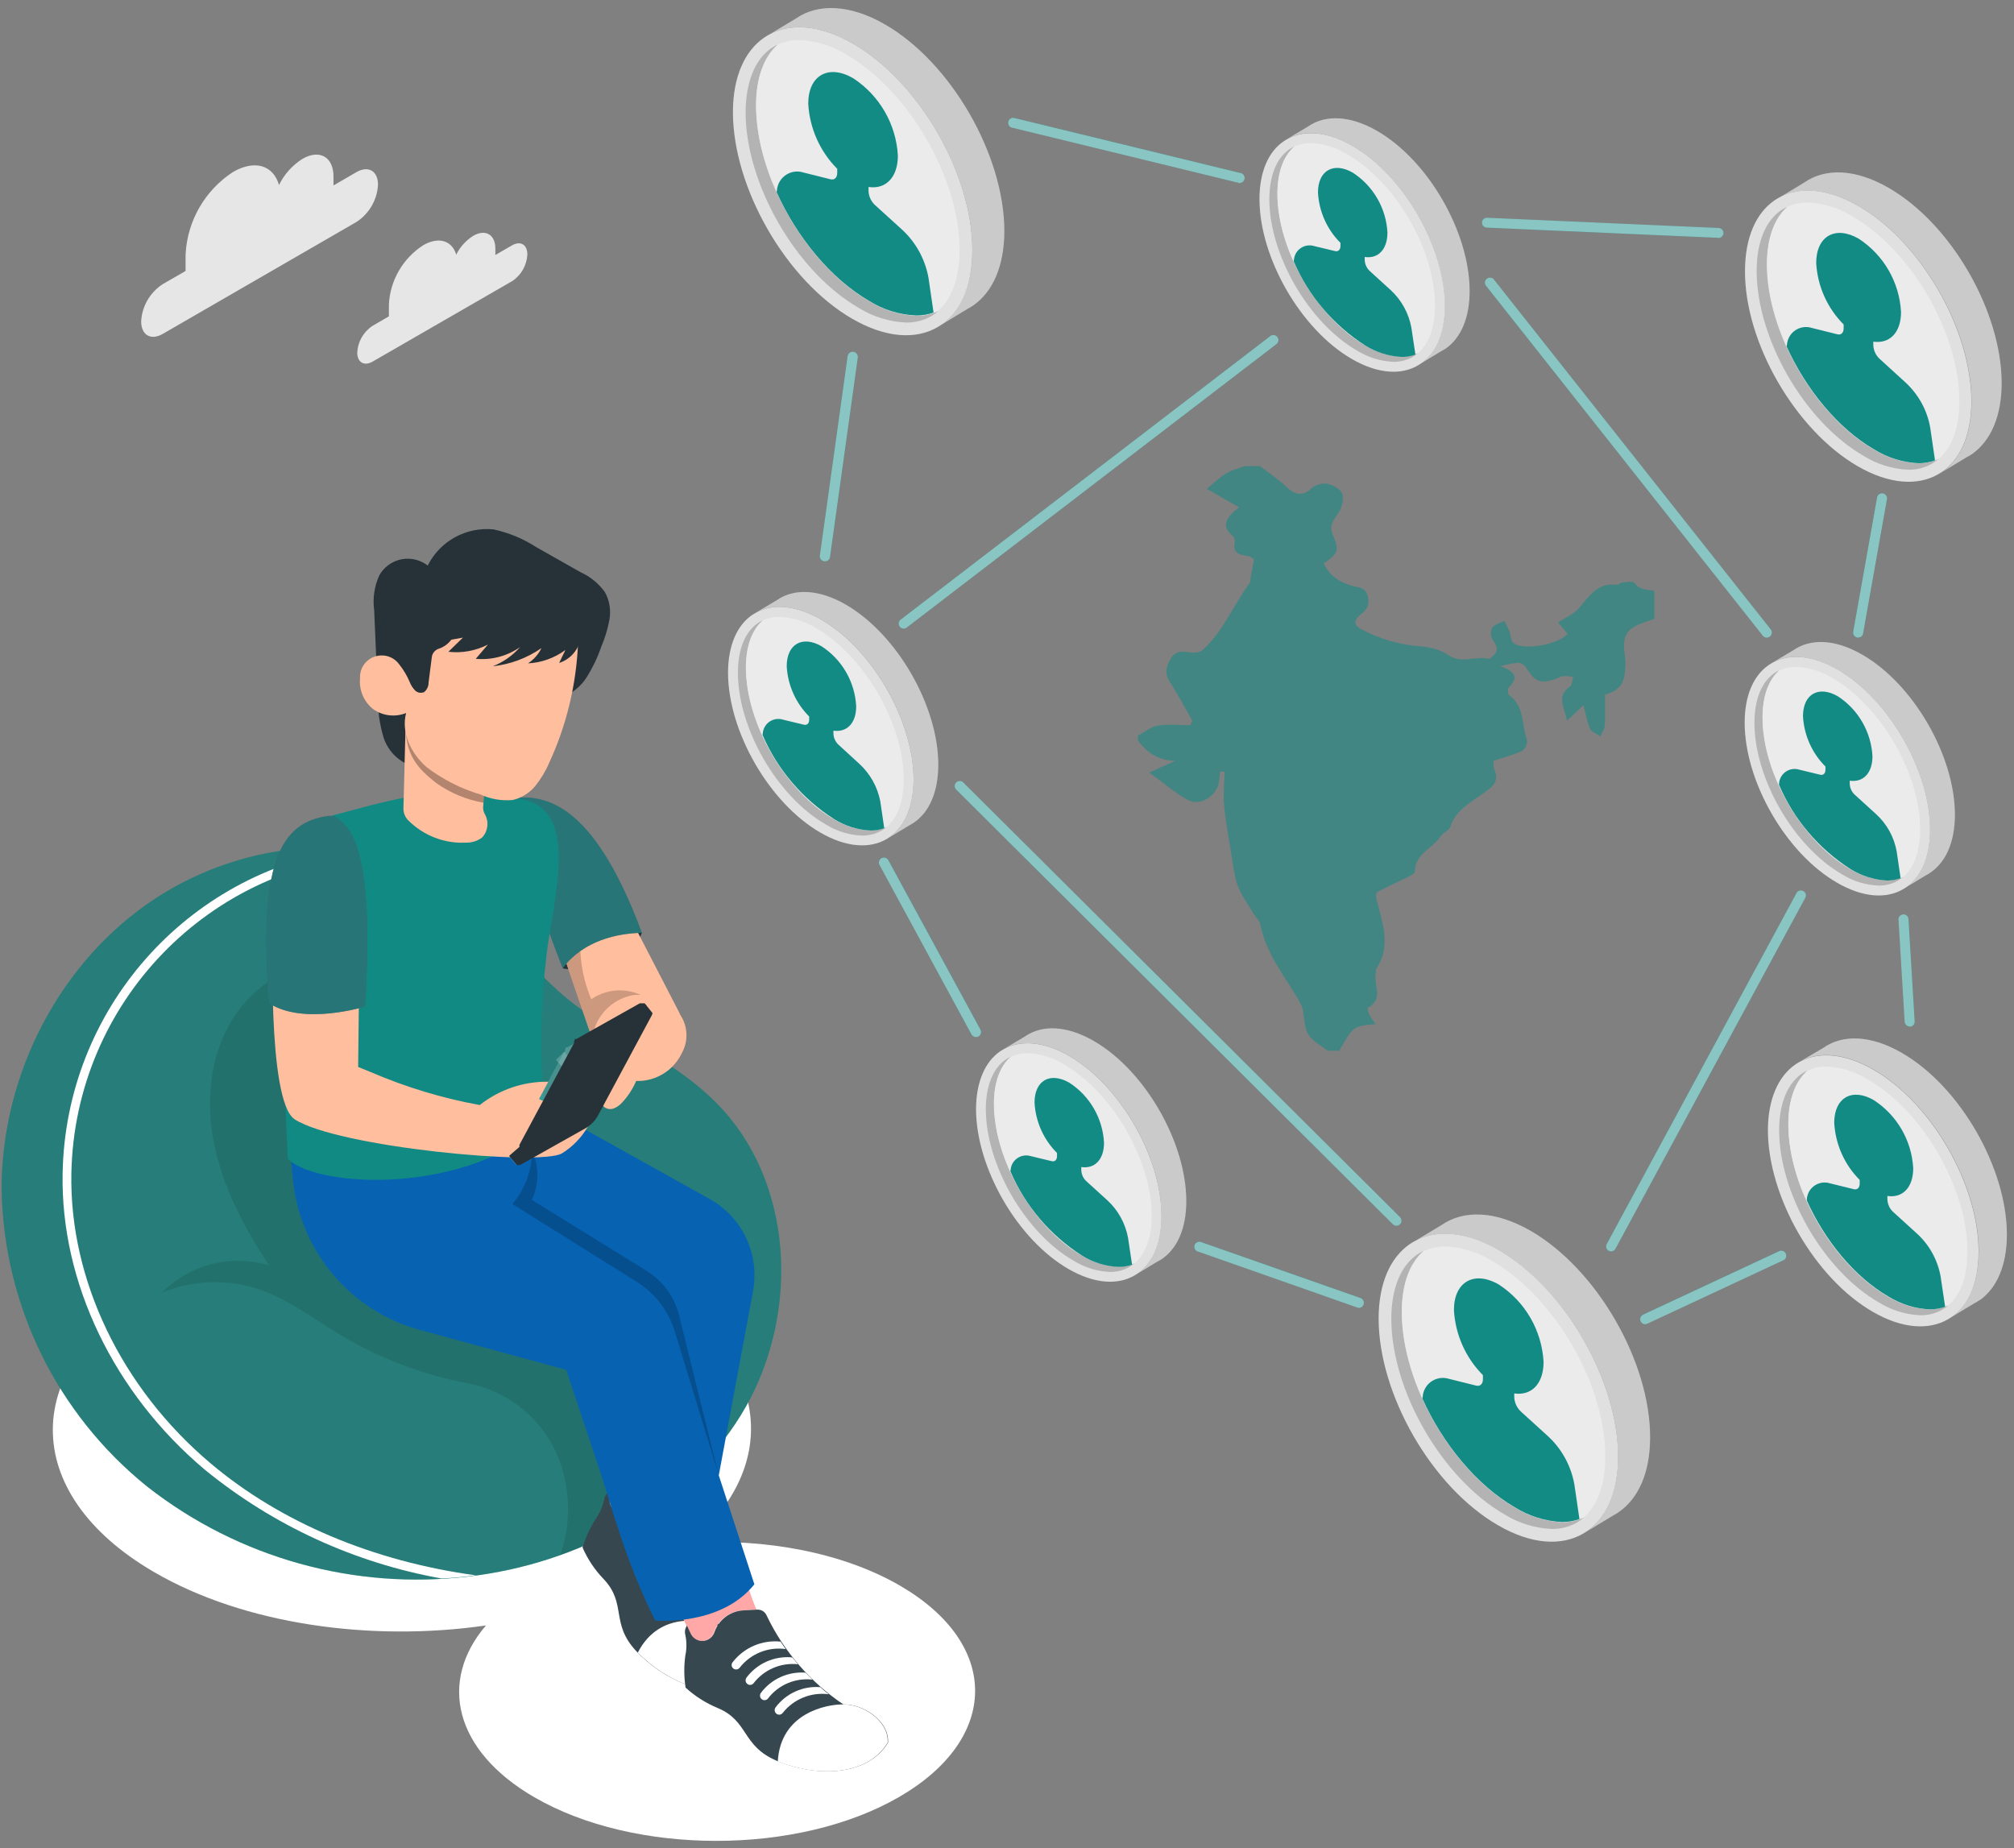 <svg width="231" height="212" viewBox="0 0 231 212" fill="none" xmlns="http://www.w3.org/2000/svg">
<rect x="0" y="0" width="231" height="212" fill="#808080" stroke="none"/>
<g clip-path="url(#clip0_84_12334)">
<path d="M17.876 147.544C33.559 138.492 58.925 138.492 74.5 147.544C88.275 155.544 89.81 167.941 79.174 176.963C87.763 176.432 96.687 178.075 103.24 181.883C114.762 188.574 114.703 199.426 103.103 206.127C91.502 212.827 72.749 212.817 61.257 206.127C52.087 200.794 50.266 192.844 55.737 186.439C42.533 188.347 28 186.32 17.709 180.338C2.104 171.286 2.192 156.606 17.876 147.544Z" fill="white"/>
<path d="M26.748 19.714C29.247 18.278 31.353 18.976 32.002 21.22C32.602 19.99 33.537 18.947 34.698 18.219C36.656 17.087 38.25 18.002 38.25 20.245V21.269L40.867 19.753C42.235 18.957 43.346 19.596 43.356 21.17C43.268 22.902 42.363 24.486 40.916 25.441L18.68 38.291C17.312 39.087 16.2 38.448 16.19 36.874C16.279 35.132 17.204 33.538 18.66 32.594L21.287 31.078V29.189C21.474 25.332 23.511 21.81 26.748 19.714Z" fill="#E6E6E6"/>
<path d="M48.542 28.127C50.332 27.093 51.848 27.605 52.33 29.209C52.763 28.323 53.441 27.585 54.268 27.054C55.665 26.238 56.816 26.897 56.816 28.51V29.248L58.706 28.156C59.689 27.576 60.486 28.048 60.486 29.179C60.427 30.429 59.778 31.57 58.735 32.249L42.766 41.459C41.782 42.039 40.975 41.577 40.975 40.445C41.034 39.206 41.684 38.064 42.727 37.375L44.606 36.283V34.916C44.744 32.161 46.21 29.632 48.542 28.127Z" fill="#E6E6E6"/>
<path d="M115.195 26.515C115.195 17.797 109.095 7.181 101.509 2.803C97.455 0.471 93.814 0.382 91.286 2.124L88.295 3.924C90.774 2.616 94.129 2.872 97.839 5.007C105.425 9.395 111.554 20.002 111.525 28.719C111.525 33.038 110 36.069 107.55 37.505L110.935 35.449C111.181 35.321 111.427 35.173 111.653 35.016C113.857 33.471 115.185 30.549 115.195 26.515Z" fill="#E0E0E0"/>
<path opacity="0.1" d="M115.195 26.515C115.195 17.797 109.095 7.181 101.509 2.803C97.455 0.471 93.814 0.382 91.286 2.124L88.295 3.924C90.774 2.616 94.129 2.872 97.839 5.007C105.425 9.395 111.554 20.002 111.525 28.719C111.525 33.038 110 36.069 107.55 37.505L110.935 35.449C111.181 35.321 111.427 35.173 111.653 35.016C113.857 33.471 115.185 30.549 115.195 26.515Z" fill="black"/>
<path d="M111.525 28.719C111.554 20.001 105.425 9.385 97.838 5.007C94.139 2.871 90.774 2.616 88.295 3.924C88.068 4.042 87.842 4.18 87.626 4.328C85.421 5.853 84.074 8.785 84.064 12.848C84.064 21.566 90.174 32.192 97.76 36.571C101.597 38.784 105.06 38.981 107.569 37.505C110.078 36.029 111.515 33.038 111.525 28.719Z" fill="#E0E0E0"/>
<path d="M99.679 34.524C92.506 30.392 86.691 20.316 86.72 12.081C86.72 8.942 87.616 6.512 89.21 5.125C89.131 5.164 89.062 5.184 88.983 5.223C88.806 5.312 88.639 5.42 88.482 5.528L88.403 5.567C86.553 6.896 85.54 9.474 85.52 12.868C85.52 21.104 91.315 31.169 98.488 35.311C100.121 36.325 101.991 36.905 103.909 36.994C104.933 37.013 105.936 36.758 106.832 36.256C107.107 36.089 107.373 35.892 107.619 35.675C106.841 36.039 105.985 36.236 105.12 36.226C103.191 36.138 101.312 35.547 99.679 34.524Z" fill="#E0E0E0"/>
<path opacity="0.2" d="M99.679 34.524C92.506 30.392 86.691 20.316 86.72 12.081C86.72 8.942 87.616 6.512 89.21 5.125C89.131 5.164 89.062 5.184 88.983 5.223C88.806 5.312 88.639 5.42 88.482 5.528L88.403 5.567C86.553 6.896 85.54 9.474 85.52 12.868C85.52 21.104 91.315 31.169 98.488 35.311C100.121 36.325 101.991 36.905 103.909 36.994C104.933 37.013 105.936 36.758 106.832 36.256C107.107 36.089 107.373 35.892 107.619 35.675C106.841 36.039 105.985 36.236 105.12 36.226C103.191 36.138 101.312 35.547 99.679 34.524Z" fill="black"/>
<path d="M97.1 6.276C95.467 5.253 93.598 4.672 91.669 4.593C90.823 4.584 89.977 4.77 89.21 5.125C87.606 6.512 86.72 8.952 86.72 12.081C86.72 20.316 92.516 30.392 99.678 34.524C101.312 35.547 103.181 36.128 105.1 36.207C105.966 36.216 106.822 36.029 107.599 35.656C109.183 34.268 110.049 31.848 110.059 28.709C110.078 20.484 104.263 10.418 97.1 6.276Z" fill="#EBEBEB"/>
<path d="M103.496 26.367L100.387 23.544C99.924 23.13 99.649 22.55 99.619 21.93V21.448C101.577 21.733 102.974 20.385 102.984 17.857C102.788 14.246 100.879 10.95 97.858 8.972C95.015 7.329 92.702 8.647 92.702 11.894C92.86 14.708 94.04 17.365 96.028 19.362V19.834C96.028 20.375 95.703 20.68 95.251 20.562L92.142 19.785C90.921 19.391 89.613 20.07 89.219 21.29C89.16 21.468 89.131 21.654 89.111 21.832L89.072 22.028C91.404 27.223 95.29 31.956 99.668 34.504C101.302 35.528 103.171 36.108 105.09 36.187C105.769 36.187 106.438 36.079 107.077 35.852L106.497 31.877C106.123 29.772 105.07 27.833 103.496 26.367Z" fill="#128B84"/>
<path d="M189.264 164.893C189.284 156.175 183.154 145.569 175.568 141.18C171.514 138.849 167.864 138.76 165.345 140.511L162.354 142.312C164.833 141.003 168.189 141.259 171.898 143.394C179.484 147.783 185.614 158.389 185.584 167.107C185.584 171.426 184.059 174.456 181.609 175.893L184.994 173.846C185.24 173.719 185.486 173.571 185.712 173.404C187.926 171.839 189.254 168.927 189.264 164.893Z" fill="#E0E0E0"/>
<path opacity="0.1" d="M189.264 164.893C189.284 156.175 183.154 145.569 175.568 141.18C171.514 138.849 167.864 138.76 165.345 140.511L162.354 142.312C164.833 141.003 168.189 141.259 171.898 143.394C179.484 147.783 185.614 158.389 185.584 167.107C185.584 171.426 184.059 174.456 181.609 175.893L184.994 173.846C185.24 173.719 185.486 173.571 185.712 173.404C187.926 171.839 189.254 168.927 189.264 164.893Z" fill="black"/>
<path d="M185.594 167.097C185.594 158.379 179.494 147.773 171.908 143.384C168.208 141.249 164.843 140.994 162.364 142.302C162.128 142.42 161.901 142.558 161.685 142.706C159.481 144.231 158.133 147.163 158.123 151.226C158.123 159.944 164.233 170.57 171.819 174.948C175.656 177.172 179.12 177.359 181.619 175.883C184.118 174.407 185.584 171.406 185.594 167.097Z" fill="#E0E0E0"/>
<path d="M173.738 172.902C166.565 168.76 160.75 158.694 160.78 150.459C160.78 147.32 161.675 144.89 163.269 143.503L163.043 143.601C162.866 143.689 162.698 143.798 162.531 143.906L162.462 143.955C160.612 145.274 159.589 147.861 159.579 151.246C159.579 159.481 165.375 169.557 172.538 173.689C174.171 174.702 176.04 175.283 177.959 175.372C178.982 175.391 179.986 175.135 180.881 174.634C181.157 174.466 181.422 174.27 181.668 174.053C180.891 174.417 180.035 174.614 179.169 174.604C177.25 174.506 175.381 173.925 173.738 172.902Z" fill="#E0E0E0"/>
<path opacity="0.2" d="M173.738 172.902C166.565 168.76 160.75 158.694 160.78 150.459C160.78 147.32 161.675 144.89 163.269 143.503L163.043 143.601C162.866 143.689 162.698 143.798 162.531 143.906L162.462 143.955C160.612 145.274 159.589 147.861 159.579 151.246C159.579 159.481 165.375 169.557 172.538 173.689C174.171 174.702 176.04 175.283 177.959 175.372C178.982 175.391 179.986 175.135 180.881 174.634C181.157 174.466 181.422 174.27 181.668 174.053C180.891 174.417 180.035 174.614 179.169 174.604C177.25 174.506 175.381 173.925 173.738 172.902Z" fill="black"/>
<path d="M171.17 144.654C169.537 143.63 167.667 143.05 165.748 142.971C164.892 142.961 164.056 143.148 163.279 143.503C161.675 144.89 160.79 147.33 160.79 150.459C160.79 158.694 166.585 168.769 173.748 172.902C175.381 173.925 177.25 174.506 179.169 174.584C180.035 174.594 180.891 174.407 181.668 174.033C183.252 172.646 184.118 170.226 184.128 167.087C184.148 158.852 178.333 148.786 171.17 144.654Z" fill="#EBEBEB"/>
<path d="M177.555 164.735L174.446 161.912C173.994 161.488 173.718 160.908 173.679 160.298V159.826C175.637 160.111 177.034 158.753 177.044 156.225C176.847 152.614 174.948 149.317 171.918 147.34C169.084 145.697 166.762 147.015 166.762 150.262C166.919 153.076 168.1 155.733 170.088 157.73V158.202C170.088 158.743 169.763 159.048 169.31 158.93L166.191 158.153C164.971 157.769 163.663 158.448 163.279 159.668C163.22 159.845 163.19 160.032 163.18 160.219L163.141 160.406C165.473 165.591 169.35 170.334 173.738 172.882C175.371 173.905 177.241 174.486 179.169 174.575C179.848 174.575 180.517 174.466 181.157 174.24L180.576 170.265C180.192 168.13 179.14 166.201 177.555 164.735Z" fill="#128B84"/>
<path d="M230.185 141.633C230.185 133.958 224.813 124.611 218.132 120.764C214.57 118.708 211.353 118.629 209.139 120.184L206.512 121.728C208.686 120.558 211.648 120.804 214.905 122.683C221.586 126.54 226.977 135.887 226.958 143.552C226.958 147.35 225.61 150.016 223.455 151.295L226.436 149.495C226.653 149.386 226.869 149.258 227.066 149.111H227.095C229.004 147.753 230.175 145.185 230.185 141.633Z" fill="#E0E0E0"/>
<path opacity="0.1" d="M230.185 141.633C230.185 133.958 224.813 124.611 218.132 120.764C214.57 118.708 211.353 118.629 209.139 120.184L206.512 121.728C208.686 120.558 211.648 120.804 214.905 122.683C221.586 126.54 226.977 135.887 226.958 143.552C226.958 147.35 225.61 150.016 223.455 151.295L226.436 149.495C226.653 149.386 226.869 149.258 227.066 149.111H227.095C229.004 147.753 230.175 145.185 230.185 141.633Z" fill="black"/>
<path d="M226.938 143.571C226.938 135.897 221.566 126.55 214.885 122.703C211.628 120.823 208.667 120.597 206.492 121.748C206.296 121.856 206.099 121.974 205.912 122.102C203.974 123.45 202.793 126.028 202.773 129.6C202.773 137.274 208.145 146.631 214.826 150.478C218.201 152.427 221.251 152.594 223.455 151.305C225.659 150.016 226.938 147.369 226.938 143.571Z" fill="#E0E0E0"/>
<path d="M216.518 148.688C210.211 145.047 205.095 136.182 205.115 128.931C205.115 126.166 205.902 124.031 207.309 122.801C207.24 122.83 207.171 122.85 207.112 122.889C206.955 122.968 206.807 123.057 206.669 123.155L206.601 123.194C204.977 124.365 204.072 126.628 204.062 129.619C204.062 136.871 209.159 145.736 215.475 149.376C216.912 150.272 218.555 150.783 220.247 150.862C221.143 150.882 222.028 150.646 222.806 150.203C223.052 150.055 223.288 149.888 223.504 149.691C222.815 150.016 222.068 150.173 221.3 150.173C219.598 150.095 217.955 149.583 216.518 148.688Z" fill="#E0E0E0"/>
<path opacity="0.2" d="M216.518 148.688C210.211 145.047 205.095 136.182 205.115 128.931C205.115 126.166 205.902 124.031 207.309 122.801C207.24 122.83 207.171 122.85 207.112 122.889C206.955 122.968 206.807 123.057 206.669 123.155L206.601 123.194C204.977 124.365 204.072 126.628 204.062 129.619C204.062 136.871 209.159 145.736 215.475 149.376C216.912 150.272 218.555 150.783 220.247 150.862C221.143 150.882 222.028 150.646 222.806 150.203C223.052 150.055 223.288 149.888 223.504 149.691C222.815 150.016 222.068 150.173 221.3 150.173C219.598 150.095 217.955 149.583 216.518 148.688Z" fill="black"/>
<path d="M214.255 123.824C212.819 122.919 211.176 122.407 209.483 122.338C208.736 122.329 207.988 122.496 207.309 122.811C205.902 124.041 205.115 126.176 205.115 128.941C205.115 136.192 210.211 145.057 216.518 148.698C217.955 149.593 219.598 150.105 221.29 150.183C222.048 150.193 222.806 150.026 223.494 149.701C224.891 148.471 225.659 146.346 225.659 143.581C225.679 136.32 220.562 127.465 214.255 123.824Z" fill="#EBEBEB"/>
<path d="M219.883 141.505L217.148 139.016C216.745 138.652 216.508 138.14 216.479 137.589V137.176C218.201 137.432 219.431 136.241 219.441 134.008C219.273 130.83 217.591 127.927 214.924 126.186C212.425 124.739 210.389 125.9 210.379 128.773C210.516 131.243 211.55 133.585 213.301 135.336V135.759C213.301 136.241 213.016 136.497 212.622 136.399L209.897 135.73C208.824 135.385 207.673 135.985 207.329 137.058C207.279 137.215 207.25 137.373 207.24 137.54V137.707C209.296 142.282 212.711 146.464 216.577 148.698C218.014 149.593 219.657 150.105 221.349 150.183C221.95 150.183 222.54 150.085 223.101 149.888L222.579 146.385C222.235 144.506 221.29 142.794 219.883 141.505Z" fill="#128B84"/>
<path d="M168.562 33.393C168.562 26.643 163.83 18.417 157.966 15.023C154.827 13.213 152.003 13.144 150.045 14.501L147.713 15.889C149.632 14.875 152.239 15.082 155.102 16.725C160.976 20.12 165.719 28.335 165.699 35.095C165.699 38.43 164.528 40.782 162.619 41.903L165.237 40.319C165.433 40.211 165.62 40.103 165.817 39.985C167.539 38.775 168.562 36.492 168.562 33.393Z" fill="#E0E0E0"/>
<path opacity="0.1" d="M168.562 33.393C168.562 26.643 163.83 18.417 157.966 15.023C154.827 13.213 152.003 13.144 150.045 14.501L147.713 15.889C149.632 14.875 152.239 15.082 155.102 16.725C160.976 20.12 165.719 28.335 165.699 35.095C165.699 38.43 164.528 40.782 162.619 41.903L165.237 40.319C165.433 40.211 165.62 40.103 165.817 39.985C167.539 38.775 168.562 36.492 168.562 33.393Z" fill="black"/>
<path d="M165.729 35.105C165.729 28.355 160.996 20.129 155.132 16.735C152.269 15.082 149.661 14.885 147.743 15.899C147.566 15.997 147.389 16.095 147.221 16.213C145.509 17.384 144.466 19.667 144.457 22.806C144.457 29.555 149.189 37.791 155.063 41.185C158.035 42.897 160.721 43.045 162.649 41.903C164.578 40.762 165.719 38.44 165.729 35.105Z" fill="#E0E0E0"/>
<path d="M156.559 39.591C150.999 36.384 146.503 28.591 146.523 22.215C146.523 19.785 147.221 17.896 148.451 16.823C148.382 16.833 148.323 16.863 148.274 16.902C148.136 16.971 148.008 17.05 147.88 17.128L147.821 17.168C146.395 18.191 145.598 20.188 145.588 22.816C145.588 29.201 150.075 36.994 155.624 40.201C156.893 40.988 158.339 41.441 159.825 41.5C160.612 41.51 161.39 41.313 162.068 40.919C162.275 40.792 162.472 40.634 162.649 40.467C162.049 40.752 161.38 40.89 160.721 40.89C159.245 40.821 157.808 40.378 156.559 39.591Z" fill="#E0E0E0"/>
<path opacity="0.2" d="M156.559 39.591C150.999 36.384 146.503 28.591 146.523 22.215C146.523 19.785 147.221 17.896 148.451 16.823C148.382 16.833 148.323 16.863 148.274 16.902C148.136 16.971 148.008 17.05 147.88 17.128L147.821 17.168C146.395 18.191 145.598 20.188 145.588 22.816C145.588 29.201 150.075 36.994 155.624 40.201C156.893 40.988 158.339 41.441 159.825 41.5C160.612 41.51 161.39 41.313 162.068 40.919C162.275 40.792 162.472 40.634 162.649 40.467C162.049 40.752 161.38 40.89 160.721 40.89C159.245 40.821 157.808 40.378 156.559 39.591Z" fill="black"/>
<path d="M154.561 17.719C153.302 16.932 151.856 16.479 150.36 16.41C149.701 16.4 149.042 16.538 148.441 16.823C147.202 17.896 146.513 19.785 146.513 22.215C146.513 28.591 151 36.394 156.549 39.591C157.808 40.378 159.255 40.831 160.75 40.9C161.419 40.91 162.078 40.762 162.679 40.477C163.909 39.394 164.578 37.525 164.587 35.085C164.617 28.719 160.111 20.926 154.561 17.719Z" fill="#EBEBEB"/>
<path d="M159.51 33.275L157.11 31.09C156.765 30.765 156.549 30.313 156.529 29.831V29.477C158.044 29.693 159.127 28.65 159.137 26.682C158.989 23.888 157.513 21.33 155.161 19.805C152.958 18.535 151.167 19.559 151.167 22.078C151.285 24.252 152.2 26.318 153.745 27.853V28.227C153.745 28.64 153.489 28.876 153.164 28.808L150.744 28.227C149.799 27.932 148.786 28.453 148.491 29.398C148.451 29.536 148.422 29.683 148.412 29.821L148.382 29.968C150.094 33.944 152.948 37.309 156.598 39.631C157.857 40.418 159.304 40.87 160.799 40.939C161.321 40.939 161.842 40.851 162.344 40.673L161.882 37.594C161.586 35.951 160.76 34.426 159.51 33.275Z" fill="#128B84"/>
<path d="M224.223 93.47C224.223 86.711 219.49 78.495 213.616 75.101C210.477 73.281 207.653 73.221 205.695 74.579L203.364 75.967C205.282 74.953 207.88 75.15 210.753 76.803C216.637 80.197 221.379 88.413 221.359 95.173C221.359 98.508 220.188 100.869 218.28 101.981L220.897 100.397C221.094 100.299 221.271 100.191 221.448 100.063C223.18 98.852 224.213 96.619 224.223 93.47Z" fill="#E0E0E0"/>
<path opacity="0.1" d="M224.223 93.47C224.223 86.711 219.49 78.495 213.616 75.101C210.477 73.281 207.653 73.221 205.695 74.579L203.364 75.967C205.282 74.953 207.88 75.15 210.753 76.803C216.637 80.197 221.379 88.413 221.359 95.173C221.359 98.508 220.188 100.869 218.28 101.981L220.897 100.397C221.094 100.299 221.271 100.191 221.448 100.063C223.18 98.852 224.213 96.619 224.223 93.47Z" fill="black"/>
<path d="M221.379 95.173C221.379 88.413 216.646 80.197 210.772 76.803C207.909 75.15 205.302 74.953 203.383 75.966C203.206 76.065 203.029 76.163 202.862 76.281C201.159 77.452 200.107 79.735 200.107 82.883C200.107 89.643 204.839 97.868 210.713 101.253C213.675 102.965 216.371 103.123 218.299 101.981C220.228 100.84 221.369 98.508 221.379 95.173Z" fill="#E0E0E0"/>
<path d="M212.189 99.669C206.64 96.462 202.133 88.669 202.153 82.283C202.153 79.853 202.852 77.974 204.082 76.891L203.905 76.97C203.767 77.039 203.639 77.118 203.511 77.206L203.462 77.246C202.025 78.269 201.238 80.266 201.228 82.893C201.228 89.279 205.715 97.072 211.264 100.279C212.524 101.066 213.97 101.519 215.466 101.578C216.253 101.588 217.03 101.391 217.719 100.997C217.925 100.869 218.122 100.712 218.299 100.545C217.699 100.83 217.03 100.978 216.371 100.968C214.885 100.899 213.448 100.456 212.189 99.669Z" fill="#E0E0E0"/>
<path opacity="0.2" d="M212.189 99.669C206.64 96.462 202.133 88.669 202.153 82.283C202.153 79.853 202.852 77.974 204.082 76.891L203.905 76.97C203.767 77.039 203.639 77.118 203.511 77.206L203.462 77.246C202.025 78.269 201.238 80.266 201.228 82.893C201.228 89.279 205.715 97.072 211.264 100.279C212.524 101.066 213.97 101.519 215.466 101.578C216.253 101.588 217.03 101.391 217.719 100.997C217.925 100.869 218.122 100.712 218.299 100.545C217.699 100.83 217.03 100.978 216.371 100.968C214.885 100.899 213.448 100.456 212.189 99.669Z" fill="black"/>
<path d="M210.202 77.787C208.932 77 207.486 76.547 206 76.488C205.341 76.478 204.692 76.616 204.092 76.891C202.852 77.964 202.163 79.853 202.163 82.283C202.163 88.669 206.65 96.462 212.199 99.669C213.468 100.456 214.915 100.909 216.4 100.978C217.069 100.978 217.729 100.84 218.329 100.555C219.559 99.482 220.228 97.603 220.238 95.173C220.257 88.797 215.761 80.994 210.202 77.787Z" fill="#EBEBEB"/>
<path d="M215.151 93.352L212.74 91.158C212.386 90.834 212.179 90.381 212.16 89.909V89.545C213.675 89.761 214.757 88.718 214.767 86.75C214.62 83.956 213.144 81.388 210.792 79.863C208.588 78.594 206.797 79.617 206.797 82.145C206.915 84.32 207.83 86.386 209.375 87.921V88.285C209.375 88.708 209.129 88.935 208.795 88.866L206.384 88.285C205.44 87.98 204.436 88.502 204.131 89.446C204.082 89.584 204.062 89.731 204.052 89.879V90.027C205.754 94.002 208.618 97.367 212.258 99.689C213.527 100.476 214.974 100.928 216.459 100.997C216.981 100.997 217.502 100.909 217.994 100.732L217.542 97.652C217.247 96.009 216.41 94.484 215.151 93.352Z" fill="#128B84"/>
<path d="M136.064 137.776C136.064 131.026 131.331 122.801 125.467 119.406C122.328 117.596 119.504 117.527 117.556 118.885L115.224 120.272C117.143 119.259 119.75 119.456 122.614 121.109C128.497 124.503 133.24 132.729 133.21 139.478C133.21 142.814 132.039 145.175 130.131 146.287L132.748 144.703C132.955 144.604 133.141 144.486 133.328 144.368C135.031 143.158 136.064 140.905 136.064 137.776Z" fill="#E0E0E0"/>
<path opacity="0.1" d="M136.064 137.776C136.064 131.026 131.331 122.801 125.467 119.406C122.328 117.596 119.504 117.527 117.556 118.885L115.224 120.272C117.143 119.259 119.75 119.456 122.614 121.109C128.497 124.503 133.24 132.729 133.21 139.478C133.21 142.814 132.039 145.175 130.131 146.287L132.748 144.703C132.955 144.604 133.141 144.486 133.328 144.368C135.031 143.158 136.064 140.905 136.064 137.776Z" fill="black"/>
<path d="M133.22 139.488C133.22 132.738 128.497 124.523 122.623 121.118C119.76 119.465 117.153 119.269 115.234 120.282C115.057 120.371 114.88 120.479 114.713 120.587C113.011 121.758 111.968 124.041 111.948 127.189C111.948 133.939 116.681 142.174 122.555 145.559C125.526 147.271 128.212 147.418 130.141 146.287C132.069 145.155 133.22 142.824 133.22 139.488Z" fill="#E0E0E0"/>
<path d="M124.04 143.985C118.481 140.777 113.985 132.984 114.004 126.599C114.004 124.169 114.703 122.279 115.933 121.207L115.756 121.286C115.618 121.355 115.49 121.433 115.362 121.522L115.303 121.561C113.876 122.575 113.079 124.582 113.07 127.199C113.07 133.575 117.556 141.377 123.106 144.585C124.375 145.372 125.821 145.825 127.307 145.893C128.094 145.903 128.871 145.706 129.55 145.313C129.767 145.185 129.973 145.028 130.16 144.86C129.55 145.146 128.891 145.283 128.222 145.283C126.756 145.215 125.309 144.772 124.04 143.985Z" fill="#E0E0E0"/>
<path opacity="0.2" d="M124.04 143.985C118.481 140.777 113.985 132.984 114.004 126.599C114.004 124.169 114.703 122.279 115.933 121.207L115.756 121.286C115.618 121.355 115.49 121.433 115.362 121.522L115.303 121.561C113.876 122.575 113.079 124.582 113.07 127.199C113.07 133.575 117.556 141.377 123.106 144.585C124.375 145.372 125.821 145.825 127.307 145.893C128.094 145.903 128.871 145.706 129.55 145.313C129.767 145.185 129.973 145.028 130.16 144.86C129.55 145.146 128.891 145.283 128.222 145.283C126.756 145.215 125.309 144.772 124.04 143.985Z" fill="black"/>
<path d="M122.053 122.102C120.784 121.315 119.337 120.863 117.852 120.794C117.192 120.794 116.533 120.932 115.933 121.207C114.693 122.289 114.004 124.169 114.004 126.599C114.004 132.975 118.491 140.777 124.05 143.985C125.31 144.772 126.756 145.224 128.251 145.283C128.921 145.293 129.58 145.146 130.19 144.86C131.42 143.778 132.089 141.909 132.099 139.478C132.108 133.103 127.612 125.31 122.053 122.102Z" fill="#EBEBEB"/>
<path d="M127.002 137.668L124.601 135.484C124.247 135.159 124.04 134.706 124.021 134.224V133.86C125.536 134.086 126.628 133.034 126.628 131.066C126.48 128.272 125.004 125.713 122.653 124.188C120.449 122.919 118.658 123.932 118.658 126.461C118.776 128.645 119.691 130.702 121.236 132.247V132.611C121.236 133.034 120.99 133.27 120.656 133.191L118.245 132.611C117.3 132.315 116.287 132.837 115.992 133.781C115.952 133.919 115.923 134.057 115.913 134.195L115.884 134.342C117.596 138.317 120.449 141.682 124.099 144.014C125.359 144.801 126.805 145.254 128.301 145.313C128.822 145.313 129.344 145.234 129.845 145.057L129.383 141.977C129.078 140.324 128.242 138.799 127.002 137.668Z" fill="#128B84"/>
<path d="M107.619 87.724C107.619 80.975 102.896 72.759 97.022 69.355C93.883 67.544 91.059 67.485 89.111 68.833L86.779 70.221C88.698 69.207 91.305 69.404 94.168 71.057C100.052 74.451 104.795 82.667 104.775 89.427C104.775 92.762 103.604 95.123 101.695 96.235L104.323 94.651C104.509 94.553 104.696 94.445 104.873 94.317C106.586 93.126 107.609 90.853 107.619 87.724Z" fill="#E0E0E0"/>
<path opacity="0.1" d="M107.619 87.724C107.619 80.975 102.896 72.759 97.022 69.355C93.883 67.544 91.059 67.485 89.111 68.833L86.779 70.221C88.698 69.207 91.305 69.404 94.168 71.057C100.052 74.451 104.795 82.667 104.775 89.427C104.775 92.762 103.604 95.123 101.695 96.235L104.323 94.651C104.509 94.553 104.696 94.445 104.873 94.317C106.586 93.126 107.609 90.853 107.619 87.724Z" fill="black"/>
<path d="M104.785 89.436C104.785 82.677 100.052 74.461 94.178 71.067C91.315 69.414 88.708 69.207 86.789 70.23C86.612 70.329 86.435 70.427 86.268 70.535C84.556 71.706 83.513 73.999 83.503 77.137C83.503 83.897 88.236 92.123 94.109 95.507C97.081 97.219 99.777 97.367 101.696 96.235C103.614 95.104 104.765 92.772 104.785 89.436Z" fill="#E0E0E0"/>
<path d="M95.595 93.933C90.046 90.725 85.53 82.933 85.55 76.547C85.55 74.117 86.248 72.237 87.488 71.155L87.311 71.234C87.173 71.303 87.045 71.382 86.917 71.47L86.868 71.509C85.431 72.533 84.635 74.53 84.635 77.157C84.635 83.533 89.121 91.335 94.68 94.543C95.94 95.33 97.386 95.783 98.882 95.842C99.669 95.852 100.446 95.655 101.125 95.261C101.341 95.133 101.548 94.986 101.735 94.808C101.125 95.094 100.466 95.242 99.797 95.232C98.301 95.173 96.855 94.72 95.595 93.933Z" fill="#E0E0E0"/>
<path opacity="0.2" d="M95.595 93.933C90.046 90.725 85.53 82.933 85.55 76.547C85.55 74.117 86.248 72.237 87.488 71.155L87.311 71.234C87.173 71.303 87.045 71.382 86.917 71.47L86.868 71.509C85.431 72.533 84.635 74.53 84.635 77.157C84.635 83.533 89.121 91.335 94.68 94.543C95.94 95.33 97.386 95.783 98.882 95.842C99.669 95.852 100.446 95.655 101.125 95.261C101.341 95.133 101.548 94.986 101.735 94.808C101.125 95.094 100.466 95.242 99.797 95.232C98.301 95.173 96.855 94.72 95.595 93.933Z" fill="black"/>
<path d="M93.608 72.051C92.338 71.263 90.892 70.811 89.406 70.752C88.747 70.742 88.098 70.88 87.498 71.155C86.258 72.228 85.569 74.117 85.559 76.547C85.559 82.933 90.046 90.725 95.605 93.933C96.865 94.72 98.311 95.173 99.806 95.242C100.475 95.242 101.135 95.104 101.745 94.818C102.975 93.736 103.644 91.867 103.654 89.436C103.663 83.061 99.157 75.258 93.608 72.051Z" fill="#EBEBEB"/>
<path d="M98.557 87.606L96.176 85.422C95.822 85.097 95.615 84.645 95.595 84.172V83.808C97.111 84.025 98.203 82.982 98.203 81.014C98.055 78.21 96.579 75.652 94.228 74.127C92.024 72.857 90.243 73.881 90.233 76.4C90.351 78.584 91.266 80.64 92.811 82.185V82.549C92.811 82.972 92.565 83.198 92.23 83.129L89.82 82.549C88.875 82.244 87.871 82.765 87.567 83.71C87.517 83.848 87.498 83.995 87.488 84.143L87.458 84.29C89.17 88.256 92.034 91.63 95.674 93.953C96.933 94.74 98.38 95.192 99.875 95.261C100.397 95.261 100.918 95.173 101.42 94.996L100.967 91.916C100.653 90.263 99.806 88.748 98.557 87.606Z" fill="#128B84"/>
<path d="M229.585 43.97C229.585 35.724 223.809 25.689 216.636 21.556C212.809 19.342 209.365 19.264 206.974 20.916L204.17 22.619C206.502 21.379 209.69 21.625 213.193 23.642C220.365 27.784 226.161 37.82 226.131 46.065C226.131 50.149 224.695 53.012 222.373 54.38L225.57 52.441C225.806 52.323 226.033 52.185 226.249 52.038C228.315 50.542 229.575 47.787 229.585 43.97Z" fill="#E0E0E0"/>
<path opacity="0.1" d="M229.585 43.97C229.585 35.724 223.809 25.689 216.636 21.556C212.809 19.342 209.365 19.264 206.974 20.916L204.17 22.619C206.502 21.379 209.69 21.625 213.193 23.642C220.365 27.784 226.161 37.82 226.131 46.065C226.131 50.149 224.695 53.012 222.373 54.38L225.57 52.441C225.806 52.323 226.033 52.185 226.249 52.038C228.315 50.542 229.575 47.787 229.585 43.97Z" fill="black"/>
<path d="M226.112 46.056C226.112 37.81 220.346 27.774 213.173 23.632C209.67 21.615 206.492 21.369 204.151 22.609C203.934 22.727 203.718 22.855 203.511 22.993C201.425 24.439 200.156 27.214 200.146 31.051C200.097 39.296 205.931 49.342 213.085 53.484C216.705 55.57 219.992 55.757 222.353 54.37C224.714 52.982 226.102 50.129 226.112 46.056Z" fill="#E0E0E0"/>
<path d="M214.905 51.546C208.126 47.63 202.645 38.115 202.645 30.323C202.645 27.361 203.491 25.069 204.977 23.74L204.761 23.839C204.593 23.927 204.436 24.016 204.278 24.124L204.21 24.173C202.458 25.413 201.484 27.863 201.484 31.061C201.484 38.853 206.965 48.368 213.744 52.284C215.288 53.248 217.05 53.799 218.87 53.878C219.834 53.897 220.779 53.651 221.615 53.169C221.881 53.012 222.127 52.825 222.353 52.618C221.625 52.963 220.828 53.14 220.021 53.14C218.211 53.051 216.449 52.51 214.905 51.546Z" fill="#E0E0E0"/>
<path opacity="0.2" d="M214.905 51.546C208.126 47.63 202.645 38.115 202.645 30.323C202.645 27.361 203.491 25.069 204.977 23.74L204.761 23.839C204.593 23.927 204.436 24.016 204.278 24.124L204.21 24.173C202.458 25.413 201.484 27.863 201.484 31.061C201.484 38.853 206.965 48.368 213.744 52.284C215.288 53.248 217.05 53.799 218.87 53.878C219.834 53.897 220.779 53.651 221.615 53.169C221.881 53.012 222.127 52.825 222.353 52.618C221.625 52.963 220.828 53.14 220.021 53.14C218.211 53.051 216.449 52.51 214.905 51.546Z" fill="black"/>
<path d="M212.475 24.823C210.93 23.858 209.159 23.307 207.348 23.229C206.542 23.219 205.745 23.396 205.016 23.73C203.501 25.039 202.685 27.341 202.685 30.313C202.685 38.096 208.165 47.62 214.944 51.536C216.489 52.5 218.26 53.051 220.07 53.13C220.877 53.14 221.674 52.953 222.402 52.608C223.898 51.29 224.734 49.007 224.734 46.036C224.744 38.243 219.254 28.739 212.475 24.823Z" fill="#EBEBEB"/>
<path d="M218.516 43.832L215.593 41.166C215.161 40.772 214.905 40.221 214.865 39.64V39.188C216.715 39.453 218.043 38.174 218.043 35.783C217.856 32.369 216.056 29.25 213.193 27.381C210.507 25.836 208.322 27.076 208.312 30.155C208.46 32.822 209.582 35.331 211.461 37.22V37.663C211.461 38.174 211.166 38.46 210.733 38.342L207.811 37.614C206.659 37.249 205.42 37.879 205.056 39.04C205.007 39.208 204.967 39.385 204.957 39.562L204.918 39.739C207.142 44.649 210.802 49.135 214.944 51.536C216.489 52.5 218.26 53.051 220.07 53.13C220.71 53.13 221.34 53.022 221.94 52.805L221.389 49.047C221.044 47.039 220.021 45.209 218.516 43.832Z" fill="#128B84"/>
<path d="M184.787 143.542C184.472 143.542 184.207 143.286 184.217 142.961C184.217 142.873 184.236 142.774 184.285 142.696L206 102.532C206.099 102.227 206.433 102.06 206.738 102.168C207.043 102.267 207.211 102.601 207.102 102.906C207.083 102.975 207.043 103.034 207.004 103.083L185.289 143.237C185.191 143.424 185.004 143.542 184.787 143.542Z" fill="#128B84"/>
<path d="M188.674 151.885C188.349 151.866 188.103 151.59 188.123 151.275C188.133 151.069 188.251 150.892 188.428 150.793L203.974 143.542C204.239 143.365 204.603 143.434 204.78 143.699C204.957 143.965 204.889 144.329 204.623 144.506C204.574 144.545 204.515 144.565 204.456 144.585L188.91 151.836C188.841 151.876 188.762 151.885 188.674 151.885Z" fill="#128B84"/>
<path d="M219.047 117.744C218.742 117.744 218.486 117.507 218.467 117.202L217.758 105.474C217.748 105.159 217.994 104.894 218.319 104.884C218.634 104.874 218.899 105.12 218.909 105.435L219.618 117.163C219.637 117.478 219.391 117.753 219.077 117.773L219.047 117.744Z" fill="#128B84"/>
<path d="M213.124 73.133H213.025C212.711 73.074 212.504 72.779 212.553 72.464L215.308 56.977C215.416 56.672 215.751 56.514 216.056 56.623C216.292 56.711 216.449 56.928 216.44 57.184L213.685 72.69C213.626 72.946 213.389 73.133 213.124 73.133Z" fill="#128B84"/>
<path d="M197.086 27.282H197.057L170.51 26.112C170.196 26.092 169.959 25.826 169.979 25.511C169.999 25.206 170.245 24.98 170.55 24.98L197.096 26.151C197.421 26.151 197.676 26.417 197.676 26.732C197.676 27.046 197.411 27.312 197.096 27.312L197.086 27.282Z" fill="#128B84"/>
<path d="M142.036 20.926C141.987 20.936 141.947 20.936 141.898 20.926L115.992 14.62C115.697 14.501 115.549 14.157 115.677 13.862C115.775 13.626 116.011 13.478 116.267 13.508L142.174 19.814C142.498 19.824 142.754 20.09 142.754 20.415C142.744 20.739 142.479 20.995 142.154 20.995C142.115 20.995 142.085 20.985 142.046 20.985L142.036 20.926Z" fill="#128B84"/>
<path d="M94.601 64.386H94.523C94.208 64.337 93.991 64.051 94.031 63.736L97.219 40.831C97.278 40.506 97.593 40.3 97.907 40.359C98.203 40.418 98.409 40.693 98.389 40.988L95.211 63.894C95.162 64.189 94.897 64.396 94.601 64.386Z" fill="#128B84"/>
<path d="M111.938 118.954C111.732 118.954 111.535 118.846 111.427 118.659L100.849 99.138C100.741 98.833 100.899 98.498 101.194 98.39C101.44 98.301 101.705 98.38 101.863 98.587L112.469 118.098C112.617 118.383 112.509 118.737 112.223 118.885C112.145 118.924 112.056 118.944 111.968 118.954H111.938Z" fill="#128B84"/>
<path d="M155.9 150.006C155.831 150.006 155.762 149.996 155.703 149.977L137.274 143.503C136.999 143.345 136.9 142.991 137.058 142.706C137.176 142.489 137.422 142.381 137.658 142.42L156.086 148.894C156.382 149.022 156.51 149.367 156.382 149.662C156.303 149.868 156.106 149.996 155.9 150.006Z" fill="#128B84"/>
<path d="M160.18 140.6C160.022 140.6 159.884 140.541 159.766 140.433L109.665 90.568C109.439 90.342 109.439 89.978 109.665 89.751C109.892 89.525 110.256 89.525 110.482 89.751L160.583 139.616C160.809 139.852 160.79 140.216 160.563 140.443C160.455 140.531 160.317 140.59 160.18 140.6Z" fill="#128B84"/>
<path d="M103.644 72.11C103.329 72.11 103.073 71.844 103.073 71.529C103.073 71.352 103.152 71.185 103.299 71.076L145.627 38.607C145.854 38.371 146.218 38.371 146.454 38.597C146.69 38.824 146.69 39.188 146.464 39.424C146.424 39.463 146.375 39.503 146.326 39.532L103.988 71.982C103.89 72.06 103.772 72.1 103.644 72.11Z" fill="#128B84"/>
<path d="M202.655 73.133C202.478 73.133 202.311 73.054 202.203 72.916L170.393 32.724C170.225 32.448 170.324 32.084 170.599 31.927C170.825 31.799 171.111 31.828 171.298 32.005L203.098 72.198C203.295 72.444 203.255 72.808 203.009 73.005C202.911 73.094 202.783 73.133 202.655 73.133Z" fill="#128B84"/>
<g opacity="0.5">
<path d="M184.789 143.538C184.474 143.538 184.208 143.282 184.218 142.957C184.218 142.869 184.238 142.77 184.287 142.692L206.002 102.528C206.101 102.223 206.435 102.056 206.74 102.164C207.045 102.263 207.212 102.597 207.104 102.902C207.084 102.971 207.045 103.03 207.006 103.079L185.291 143.233C185.192 143.43 184.996 143.538 184.789 143.538Z" fill="white"/>
<path d="M188.675 151.891C188.351 151.872 188.105 151.596 188.124 151.281C188.134 151.075 188.252 150.898 188.429 150.799L203.975 143.548C204.241 143.371 204.605 143.439 204.782 143.705C204.959 143.971 204.89 144.335 204.625 144.512C204.575 144.551 204.516 144.571 204.457 144.591L188.912 151.842C188.843 151.872 188.754 151.891 188.675 151.891Z" fill="white"/>
<path d="M219.039 117.74C218.734 117.74 218.478 117.503 218.459 117.198L217.75 105.47C217.74 105.155 217.986 104.89 218.311 104.88C218.626 104.87 218.892 105.116 218.901 105.431L219.61 117.159C219.63 117.474 219.384 117.749 219.069 117.769L219.039 117.74Z" fill="white"/>
<path d="M213.126 73.129H213.027C212.713 73.07 212.506 72.775 212.555 72.46L215.31 56.973C215.418 56.668 215.753 56.511 216.058 56.619C216.294 56.707 216.451 56.924 216.442 57.18L213.687 72.686C213.628 72.952 213.391 73.129 213.126 73.129Z" fill="white"/>
<path d="M197.088 27.279H197.058L170.512 26.108C170.198 26.088 169.961 25.822 169.981 25.507C170.001 25.202 170.247 24.976 170.552 24.976L197.098 26.147C197.423 26.147 197.678 26.413 197.678 26.727C197.678 27.042 197.413 27.308 197.098 27.308L197.088 27.279Z" fill="white"/>
<path d="M142.038 20.932C141.989 20.942 141.949 20.942 141.9 20.932L115.994 14.625C115.699 14.507 115.551 14.163 115.679 13.868C115.777 13.632 116.013 13.484 116.269 13.514L142.176 19.82C142.5 19.83 142.756 20.096 142.756 20.421C142.746 20.745 142.481 21.001 142.156 21.001C142.117 21.001 142.087 20.991 142.048 20.991L142.038 20.932Z" fill="white"/>
<path d="M94.603 64.382H94.525C94.21 64.333 93.993 64.047 94.033 63.733L97.221 40.827C97.28 40.502 97.594 40.296 97.909 40.355C98.204 40.414 98.411 40.689 98.391 40.984L95.204 63.89C95.164 64.185 94.898 64.402 94.603 64.382Z" fill="white"/>
<path d="M111.94 118.95C111.733 118.95 111.537 118.842 111.428 118.655L100.841 99.144C100.733 98.839 100.891 98.504 101.186 98.396C101.432 98.307 101.697 98.386 101.855 98.593L112.461 118.104C112.609 118.389 112.501 118.743 112.215 118.891C112.137 118.93 112.048 118.95 111.96 118.96L111.94 118.95Z" fill="white"/>
<path d="M155.901 150.012C155.832 150.012 155.763 150.002 155.704 149.983L137.276 143.508C137 143.351 136.902 142.997 137.059 142.711C137.177 142.495 137.423 142.387 137.659 142.426L156.088 148.9C156.383 149.028 156.511 149.372 156.383 149.668C156.295 149.864 156.108 150.002 155.901 150.012Z" fill="white"/>
<path d="M160.171 140.596C160.014 140.596 159.876 140.537 159.758 140.429L109.667 90.564C109.441 90.338 109.441 89.974 109.667 89.747C109.893 89.521 110.257 89.521 110.484 89.747L160.585 139.612C160.811 139.848 160.791 140.212 160.565 140.439C160.457 140.537 160.319 140.596 160.171 140.596Z" fill="white"/>
<path d="M103.646 72.106C103.331 72.106 103.075 71.84 103.075 71.525C103.075 71.348 103.154 71.181 103.301 71.073L145.629 38.603C145.856 38.367 146.22 38.367 146.456 38.593C146.692 38.82 146.692 39.184 146.466 39.42C146.426 39.459 146.377 39.499 146.328 39.528L103.99 71.988C103.892 72.056 103.774 72.106 103.646 72.106Z" fill="white"/>
<path d="M202.647 73.139C202.47 73.139 202.303 73.06 202.194 72.922L170.394 32.719C170.227 32.444 170.325 32.08 170.601 31.923C170.827 31.795 171.113 31.824 171.299 32.001L203.1 72.194C203.296 72.44 203.257 72.804 203.011 73.001C202.913 73.09 202.785 73.129 202.647 73.139Z" fill="white"/>
</g>
<path d="M67.142 116.113C72.495 119.832 78.516 122.4 82.993 127.389C91.337 136.687 91.534 151.662 84.981 162.308C78.428 172.954 66.237 179.349 53.82 180.815C40.636 182.409 27.363 178.71 16.914 170.534C6.514 162.18 0.384 149.645 0.187 136.323C0.197 123.188 6.907 110.17 17.898 103.007C27.924 96.464 42.318 94.605 52.384 102.083C57.461 105.871 60.855 111.42 65.922 115.238C66.326 115.543 66.729 115.828 67.142 116.113Z" fill="#128B84"/>
<path opacity="0.2" d="M67.142 116.113C72.495 119.832 78.516 122.4 82.993 127.389C91.337 136.687 91.534 151.662 84.981 162.308C78.428 172.954 66.237 179.349 53.82 180.815C40.636 182.409 27.363 178.71 16.914 170.534C6.514 162.18 0.384 149.645 0.187 136.323C0.197 123.188 6.907 110.17 17.898 103.007C27.924 96.464 42.318 94.605 52.384 102.083C57.461 105.871 60.855 111.42 65.922 115.238C66.326 115.543 66.729 115.828 67.142 116.113Z" fill="black"/>
<path opacity="0.1" d="M67.142 116.113C72.495 119.832 78.516 122.4 82.993 127.389C91.337 136.687 91.534 151.662 84.981 162.308C78.428 172.954 66.237 179.349 53.82 180.815C40.636 182.409 27.363 178.71 16.914 170.534C6.514 162.18 0.384 149.645 0.187 136.323C0.197 123.188 6.907 110.17 17.898 103.007C27.924 96.464 42.318 94.605 52.384 102.083C57.461 105.871 60.855 111.42 65.922 115.238C66.326 115.543 66.729 115.828 67.142 116.113Z" fill="white"/>
<path opacity="0.1" d="M64.958 170.642L64.919 170.376C64.013 164.423 59.428 159.711 53.505 158.638C48.35 157.644 43.41 155.745 38.914 153.04C35.716 151.111 32.705 148.74 29.114 147.697C25.631 146.683 21.902 146.89 18.557 148.277C21.754 145.031 26.497 143.82 30.865 145.149C28.002 140.78 25.493 136.077 24.509 130.941C23.525 125.805 24.195 120.216 27.284 116.005C32.213 109.305 41.639 107.868 48.34 112.797C49.127 113.378 49.865 114.037 50.524 114.765C53.584 118.12 55.306 122.824 57.323 126.897C58.759 129.819 60.245 132.81 62.636 135.034C66.237 138.399 71.393 139.609 75.122 142.827C79.353 146.477 81.173 152.302 81.183 157.88C81.114 161.649 80.563 165.388 79.549 169.018C75.181 173.18 69.976 176.368 64.269 178.356C65.135 175.866 65.362 173.23 64.958 170.642Z" fill="black"/>
<path d="M7.183 134.571C7.517 115.867 21.331 100.154 39.829 97.409C41.079 97.527 42.309 97.734 43.529 98.029C23.988 99.062 8.57 115.011 8.186 134.571C7.95 146.782 13.922 159.219 24.155 167.847C32.174 174.617 42.84 179.094 54.558 180.688L53.81 180.786C52.758 180.914 51.705 181.002 50.642 181.052C40.685 179.271 31.348 174.981 23.516 168.595C13.037 159.789 6.937 147.057 7.183 134.571Z" fill="white"/>
<path d="M78.605 166.559C78.221 168.566 78.005 170.602 77.956 172.649L76.519 172.108C75.122 171.577 73.538 171.941 72.505 173.023L72.436 173.102C71.895 173.662 71.019 173.702 70.429 173.2C70.124 172.934 69.947 172.551 69.927 172.147L69.73 165.998L78.605 166.559Z" fill="#FFA8A7"/>
<path d="M73.026 189.444C76.027 192.652 81.547 195.456 85.561 192.721L85.109 193.744C81.094 196.479 75.575 193.675 72.574 190.468C69.573 187.26 71.521 185.036 68.825 182.193C67.812 181.219 67.015 180.038 66.493 178.73C66.611 178.425 66.729 178.021 66.867 177.559C67.448 178.897 68.264 180.117 69.278 181.17C71.974 183.984 70.035 186.207 73.026 189.444Z" fill="white"/>
<path d="M68.353 174.184C68.815 173.525 69.13 172.777 69.297 171.99C69.347 171.616 69.563 171.291 69.878 171.094V172.128C69.907 172.934 70.586 173.564 71.393 173.535C71.767 173.525 72.131 173.357 72.387 173.092L72.456 173.013C73.489 171.931 75.073 171.577 76.47 172.098L77.936 172.649C78.389 172.816 78.674 173.249 78.664 173.731C78.802 178.287 80.16 182.724 82.59 186.571C84.705 187.447 86.545 190.33 85.611 192.455L85.512 192.662C81.498 195.397 75.978 192.593 72.977 189.385C69.976 186.178 71.924 183.954 69.228 181.111C68.215 180.058 67.398 178.838 66.818 177.5C67.172 176.339 67.684 175.217 68.353 174.184Z" fill="#37474F"/>
<path d="M74.207 180.255C73.941 180.363 73.646 180.235 73.538 179.979C73.439 179.743 73.528 179.477 73.744 179.349C75.525 178.336 77.719 178.336 79.5 179.349C79.599 179.684 79.687 180.018 79.786 180.343C78.074 179.33 75.948 179.3 74.207 180.255Z" fill="white"/>
<path d="M73.469 177.982C73.213 178.1 72.908 178.002 72.78 177.746C72.662 177.5 72.761 177.205 72.997 177.077C74.866 176.053 77.139 176.073 78.989 177.126C79.048 177.47 79.117 177.815 79.195 178.159C77.454 177.067 75.27 176.998 73.469 177.982Z" fill="white"/>
<path d="M75.024 182.518C74.768 182.636 74.463 182.537 74.335 182.282C74.217 182.036 74.315 181.74 74.551 181.612C76.293 180.629 78.428 180.609 80.189 181.563C80.317 181.917 80.455 182.272 80.593 182.606C78.881 181.593 76.765 181.563 75.024 182.518Z" fill="white"/>
<path d="M82.629 186.601C84.745 187.477 86.585 190.36 85.65 192.485L85.551 192.691C81.596 195.387 76.214 192.691 73.154 189.553C75.693 184.604 80.996 185.843 82.629 186.601Z" fill="white"/>
<path d="M75.909 184.731C75.653 184.85 75.358 184.751 75.23 184.495C75.102 184.249 75.191 183.954 75.437 183.816C77.188 182.833 79.323 182.813 81.085 183.767C81.262 184.161 81.448 184.535 81.635 184.899C79.894 183.816 77.71 183.748 75.909 184.731Z" fill="white"/>
<path d="M84.902 178.789C85.364 180.786 85.984 182.734 86.762 184.623L85.217 184.712C83.721 184.791 82.422 185.755 81.911 187.162L81.871 187.26C81.606 187.988 80.819 188.382 80.071 188.156C79.687 188.037 79.363 187.762 79.186 187.398L76.519 181.858L84.902 178.789Z" fill="#FFA8A7"/>
<path d="M89.025 201.95C93.069 203.701 99.248 204.006 101.816 199.894V201.005C99.248 205.128 93.059 204.793 89.025 203.062C84.991 201.33 85.876 198.516 82.255 197.011C80.927 196.529 79.717 195.771 78.713 194.777C78.713 194.453 78.644 194.039 78.595 193.567C79.668 194.551 80.907 195.348 82.255 195.899C85.876 197.404 84.991 200.228 89.025 201.95Z" fill="white"/>
<path d="M78.605 189.897C78.772 189.11 78.772 188.303 78.605 187.516C78.507 187.152 78.576 186.768 78.792 186.463L79.235 187.398C79.412 187.762 79.737 188.037 80.12 188.155C80.858 188.382 81.655 187.988 81.921 187.26L81.96 187.162C82.472 185.755 83.771 184.791 85.266 184.712L86.84 184.623C87.323 184.594 87.765 184.879 87.942 185.322C89.91 189.435 92.951 192.947 96.729 195.496C99.021 195.446 101.855 197.345 101.855 199.667V199.894C99.287 204.016 93.098 203.682 89.064 201.95C85.03 200.218 85.915 197.404 82.295 195.899C80.947 195.338 79.707 194.551 78.635 193.567C78.448 192.347 78.438 191.117 78.605 189.897Z" fill="#37474F"/>
<path d="M86.417 193.085C86.23 193.301 85.906 193.321 85.689 193.124C85.493 192.947 85.463 192.652 85.611 192.436C86.831 190.792 88.828 189.907 90.865 190.104C91.081 190.369 91.307 190.625 91.534 190.891C89.566 190.674 87.618 191.511 86.417 193.085Z" fill="white"/>
<path d="M84.823 191.304C84.646 191.52 84.322 191.55 84.105 191.373C83.889 191.196 83.849 190.881 84.026 190.664C85.325 188.972 87.411 188.077 89.526 188.293C89.723 188.588 89.92 188.874 90.107 189.149C88.09 188.864 86.073 189.69 84.823 191.304Z" fill="white"/>
<path d="M88.07 194.836C87.883 195.053 87.559 195.072 87.342 194.876C87.146 194.699 87.116 194.403 87.264 194.187C88.464 192.573 90.402 191.698 92.4 191.855C92.665 192.131 92.921 192.396 93.187 192.652C91.219 192.426 89.271 193.252 88.07 194.836Z" fill="white"/>
<path d="M96.689 195.496C98.982 195.446 101.816 197.345 101.816 199.667V199.894C99.287 203.977 93.256 203.692 89.212 202.029C89.526 196.45 94.85 195.476 96.689 195.496Z" fill="white"/>
<path d="M89.753 196.499C89.566 196.716 89.241 196.735 89.025 196.538C88.828 196.361 88.798 196.066 88.946 195.85C90.146 194.236 92.094 193.351 94.092 193.518C94.397 193.803 94.722 194.079 95.056 194.334C93.039 194.059 91.012 194.885 89.753 196.499Z" fill="white"/>
<path d="M61.19 126.257L81.399 137.523C85.158 139.619 87.155 143.869 86.368 148.1L82.442 169.225L86.525 181.721C82.629 186.591 75.151 185.873 75.151 185.873C71.6 178.749 70.33 173.19 68.313 167.218C66.296 161.245 64.948 157.123 64.948 157.123L48.172 152.548C40.321 150.413 34.555 143.702 33.63 135.614C33.345 133.076 33.325 131.344 33.325 131.344L61.19 126.257Z" fill="#0763B2"/>
<path opacity="0.2" d="M61.032 131.944C61.032 134.198 60.225 136.382 58.769 138.104L73.036 147.028C75.122 148.336 76.677 150.363 77.395 152.725L82.442 169.235L77.887 150.855C77.365 148.74 76.027 146.92 74.177 145.768L61.003 137.631C61.849 135.821 61.849 133.745 61.032 131.944Z" fill="black"/>
<path d="M73.617 106.992C71.56 112.512 64.555 111.076 64.555 111.076C64.201 103.677 73.617 106.992 73.617 106.992Z" fill="#263238"/>
<path d="M58.996 91.535H59.517C63.02 91.574 67.428 93.946 69.592 100.046L77.985 116.29L68.402 120.561L63.148 105.231L58.996 91.535Z" fill="#FFBE9D"/>
<path opacity="0.2" d="M65.725 102.319C66.286 104.277 66.562 106.294 66.542 108.33C66.542 110.485 66.975 112.63 67.811 114.618C69.917 113.162 72.721 113.27 74.709 114.874C75.407 115.454 75.939 116.212 76.263 117.058L68.402 120.561L63.148 105.231L60.57 96.76C62.961 97.842 64.82 99.849 65.725 102.319Z" fill="black"/>
<path d="M68.313 117.638C69.051 115.798 70.694 114.48 72.643 114.136C74.679 113.929 76.677 114.746 77.975 116.33C78.9 117.648 78.989 119.39 78.202 120.797C77.06 123.197 74.394 124.467 71.816 123.827C69.327 123.099 67.379 120.01 68.313 117.638Z" fill="#FFBE9D"/>
<path d="M58.995 91.535C63.167 91.063 68.421 92.991 73.617 106.992C66.847 107.16 64.555 111.076 64.555 111.076C61.495 103.313 58.061 92.539 58.061 92.539L58.995 91.535Z" fill="#455A64"/>
<path opacity="0.566" d="M58.995 91.535C63.167 91.063 68.421 92.991 73.617 106.992C66.847 107.16 64.555 111.076 64.555 111.076C61.495 103.313 58.061 92.539 58.061 92.539L58.995 91.535Z" fill="#128B84"/>
<path d="M33.02 132.928C36.602 136.372 53.83 137.012 62.616 128.638C61.908 122.499 61.908 116.29 62.616 110.151C63.197 103.923 66.837 92.952 59.852 91.683C50.514 89.862 45.811 91.535 38.196 93.513C31.544 104.601 32.459 121.19 33.02 132.928Z" fill="#128B84"/>
<path opacity="0.2" d="M33.02 132.928C36.602 136.372 53.83 137.012 62.616 128.638C61.908 122.499 61.908 116.29 62.616 110.151C63.197 103.923 66.837 92.952 59.852 91.683C50.514 89.862 45.811 91.535 38.196 93.513C31.544 104.601 32.459 121.19 33.02 132.928Z" fill="#128B84"/>
<path d="M46.766 87.678C45.408 87.068 44.385 85.907 43.961 84.48C43.548 83.073 43.342 81.617 43.351 80.151C43.214 76.766 43.066 73.392 42.919 70.007C42.731 68.639 42.938 67.252 43.499 66.002C44.503 64.202 46.775 63.553 48.576 64.556C48.743 64.645 48.901 64.753 49.058 64.871C50.465 62.057 53.466 60.414 56.595 60.719C58.336 61.093 59.999 61.781 61.505 62.755L66.582 65.629C67.693 66.13 68.658 66.918 69.376 67.911C69.917 68.876 70.094 70.007 69.897 71.089C69.701 72.172 69.376 73.215 68.943 74.228C68.53 75.438 67.969 76.599 67.29 77.681C66.601 78.774 65.558 79.6 64.338 80.013C60.334 81.184 57.234 84.461 53.614 86.556C52.639 87.176 51.597 87.668 50.504 88.042C49.235 88.278 47.936 88.16 46.766 87.678Z" fill="#263238"/>
<path d="M55.778 88.495L55.414 92.539C55.395 92.853 55.473 93.168 55.64 93.434C56.103 94.3 55.965 95.362 55.286 96.071C54.765 96.455 54.135 96.661 53.486 96.651C50.996 96.789 48.556 95.845 46.805 94.073C46.451 93.7 46.254 93.208 46.274 92.686L46.539 82.424L55.778 88.495Z" fill="#FFBE9D"/>
<path opacity="0.3" d="M46.559 82.463L55.798 88.485L55.473 92.076C53.496 91.732 51.626 90.954 49.993 89.784C48.005 88.19 46.274 86.606 46.559 82.463Z" fill="black"/>
<path d="M66.296 73.854C66.09 78.577 64.968 83.221 62.981 87.511C62.577 88.465 62.036 89.351 61.387 90.158C60.727 90.964 59.812 91.525 58.799 91.761C57.53 91.879 56.251 91.653 55.09 91.122C52.856 90.463 50.76 89.39 48.911 87.973C47.159 86.448 45.988 84.038 46.579 81.784C45.319 82.286 43.902 82.119 42.791 81.332C41.728 80.486 41.167 79.157 41.295 77.8C41.216 76.432 42.269 75.251 43.647 75.182C44.493 75.133 45.3 75.517 45.792 76.206C46.283 76.826 46.697 77.514 47.002 78.252C47.139 78.606 47.346 78.921 47.612 79.197C47.887 79.472 48.31 79.541 48.665 79.374C48.979 79.098 49.166 78.705 49.157 78.282L49.53 75.359C49.59 74.897 49.924 74.523 50.367 74.395C51.016 74.169 51.567 73.726 51.921 73.136C52.226 72.614 52.453 72.053 52.59 71.463C52.679 71.079 53.072 70.843 53.456 70.932C53.535 70.951 53.604 70.981 53.673 71.02C57.49 73.234 61.898 74.228 66.296 73.854Z" fill="#FFBE9D"/>
<path d="M66.621 73.047C66.444 74.444 65.47 75.615 64.132 76.038L64.85 74.553C63.6 75.478 62.105 76.009 60.56 76.088C61.219 75.655 61.76 75.045 62.105 74.336C60.442 75.487 58.523 76.206 56.516 76.422C57.726 75.95 58.799 75.192 59.655 74.218C58.179 75.261 56.368 75.733 54.568 75.566L55.965 73.933C54.568 74.651 52.994 74.936 51.429 74.759L53.092 73.136L50.603 73.579C51.105 72.319 51.469 71.02 51.705 69.692C54.224 69.486 56.752 69.712 59.202 70.332C61.721 71.089 64.201 71.995 66.621 73.047Z" fill="#263238"/>
<path opacity="0.15" d="M58.435 132.515V132.318L64.702 120.639L65.558 121.623L59.291 133.302C59.251 133.371 59.222 133.44 59.212 133.519C59.192 133.558 59.192 133.607 59.212 133.656L58.356 132.672C58.356 132.653 58.356 132.643 58.356 132.623C58.356 132.613 58.356 132.594 58.356 132.584L58.435 132.515Z" fill="white"/>
<path opacity="0.2" d="M64.801 120.561V120.423C64.801 120.413 64.801 120.393 64.801 120.383L64.83 120.344L64.86 120.305V120.206L64.948 120.128H65.096L65.135 120.098L72.338 116.044H72.829C72.869 116.044 72.908 116.054 72.938 116.084L73.794 117.068C73.754 117.018 73.686 117.009 73.587 117.028C73.449 117.068 73.322 117.117 73.194 117.196L65.981 121.249C65.834 121.328 65.706 121.417 65.578 121.515C65.44 121.623 65.312 121.741 65.184 121.849C65.066 121.968 64.948 122.095 64.85 122.214C64.761 122.322 64.683 122.43 64.614 122.548L63.758 121.564L64.801 120.561Z" fill="white"/>
<path d="M33.581 96.661C34.486 94.9 36.218 93.719 38.196 93.522L39.406 95.372C40.675 97.684 41.324 100.272 41.295 102.909L41.078 122.381L42.505 122.961C46.52 124.693 50.721 125.962 55.03 126.749C57.264 124.978 60.038 124.034 62.892 124.073L61.829 126.051C63.846 127.34 68.392 125.018 68.392 125.018C68.727 127.851 66.896 130.803 64.456 132.289C62.016 133.774 38.766 131.59 33.807 128.392C30.56 126.287 31.328 106.205 31.328 106.205C31.121 102.87 31.898 99.544 33.581 96.661Z" fill="#FFBE9D"/>
<path d="M73.341 119.144C73.499 119.911 73.587 120.698 73.607 121.476C73.43 123.335 72.633 125.087 71.363 126.454C71.098 126.759 70.773 126.985 70.399 127.133C70.025 127.281 69.592 127.212 69.278 126.956C69.002 126.631 68.864 126.208 68.884 125.785C68.825 125.155 68.854 124.516 68.982 123.896C69.12 123.266 69.474 122.715 69.976 122.332C70.37 122.086 70.793 121.889 71.236 121.751C71.668 121.574 72.052 121.289 72.357 120.934L73.341 119.144Z" fill="#FFBE9D"/>
<path d="M38.196 93.522C32.597 94.054 29.498 97.93 30.865 115.07C34.84 117.648 41.866 115.454 41.866 115.454C43.056 96.681 40.016 94.624 38.196 93.522Z" fill="#455A64"/>
<path opacity="0.566" d="M38.196 93.522C32.597 94.054 29.498 97.93 30.865 115.07C34.84 117.648 41.866 115.454 41.866 115.454C43.056 96.681 40.016 94.624 38.196 93.522Z" fill="#128B84"/>
<path d="M58.425 132.545C58.425 132.554 58.425 132.574 58.425 132.584C58.425 132.604 58.425 132.614 58.425 132.633L59.281 133.617V133.548C59.281 133.696 59.537 133.696 59.901 133.489L67.113 129.435C67.674 129.111 68.146 128.668 68.49 128.127L74.758 116.458C74.866 116.261 74.856 116.153 74.758 116.094L73.981 115.119C73.951 115.09 73.912 115.08 73.873 115.08H73.381L66.178 119.134L66.139 119.163H65.991L65.903 119.242V119.34L65.873 119.38L65.844 119.419C65.844 119.429 65.844 119.449 65.844 119.459V119.636L59.576 131.315V131.512V131.551L58.425 132.545ZM66.198 120.895L66.395 120.728L66.198 120.895ZM65.854 121.259L65.942 121.161L65.854 121.259ZM59.271 133.479C59.281 133.401 59.311 133.332 59.35 133.263C59.311 133.332 59.281 133.41 59.271 133.499C59.281 133.489 59.291 133.489 59.291 133.479H59.271Z" fill="#263238"/>
<path opacity="0.566" fill-rule="evenodd" clip-rule="evenodd" d="M152.29 120.518C149.811 118.816 149.811 118.777 149.486 116.15C149.427 115.648 149.191 115.126 148.935 114.684C147.312 111.899 145.196 109.37 144.567 106.065C144.478 105.592 144.026 105.209 143.76 104.766C143.15 103.742 142.422 102.768 141.999 101.676C141.595 100.643 141.477 99.482 141.29 98.37C140.966 96.383 140.601 94.395 140.405 92.388C140.277 91.109 140.434 89.8 140.454 88.511C140.287 88.511 140.119 88.511 139.952 88.511C139.903 88.925 139.873 89.348 139.805 89.761C139.529 91.296 137.669 92.496 136.292 91.778C134.796 90.991 133.498 89.83 131.815 88.61C133.104 88.029 133.94 87.656 134.787 87.272C132.858 87.232 131.569 86.327 130.516 84.95C130.516 84.753 130.516 84.556 130.516 84.369C131.274 83.976 131.992 83.356 132.789 83.228C134.009 83.031 135.288 83.179 136.548 83.179C136.617 83.001 136.676 82.815 136.745 82.638C135.889 81.152 135.092 79.637 134.167 78.2C133.537 77.216 133.753 76.4 134.304 75.504C134.855 74.628 135.593 74.688 136.469 74.825C136.931 74.894 137.581 74.865 137.896 74.589C140.316 72.444 141.467 69.384 143.347 66.846C143.445 66.708 143.406 66.482 143.435 66.295C143.553 65.645 143.671 64.996 143.839 64.14C143.72 64.081 143.356 63.786 142.973 63.746C141.989 63.638 141.398 63.313 141.615 62.182C141.654 61.975 141.585 61.651 141.438 61.523C139.923 60.273 140.71 59.289 142.117 58.187C140.867 57.479 139.824 56.879 138.417 56.072C139.175 55.452 139.854 54.773 140.651 54.291C141.29 53.897 142.058 53.73 142.776 53.464C143.356 53.464 143.947 53.464 144.527 53.464C145.521 54.232 146.584 54.93 147.489 55.786C148.473 56.711 149.299 57.036 150.441 56.003C150.854 55.619 151.641 55.393 152.192 55.481C152.822 55.59 153.629 56.003 153.894 56.515C154.15 57.016 153.993 57.902 153.717 58.472C153.294 59.358 152.33 60.047 152.822 61.218C153.629 63.117 153.56 63.412 151.828 64.632C152.507 66.029 153.648 66.816 155.134 67.2C155.852 67.387 156.62 67.347 156.885 68.41C157.141 69.433 156.748 69.935 156.049 70.486C155.439 70.968 155.134 71.618 156.019 72.1C158.194 73.29 160.526 73.959 163.025 74.146C164.078 74.225 165.239 74.53 166.085 75.12C167.649 76.193 169.263 75.189 170.808 75.563C170.896 75.583 171.024 75.396 171.142 75.307C172.077 74.579 171.565 73.95 171.123 73.202C170.936 72.887 170.985 72.208 171.211 71.942C171.516 71.578 172.097 71.45 172.559 71.224C172.756 71.627 172.972 72.021 173.13 72.434C173.297 72.867 173.287 73.467 173.582 73.733C174.655 74.688 178.866 73.91 179.801 72.68C179.417 72.237 179.033 71.795 178.699 71.401C179.624 70.791 180.519 70.417 181.09 69.768C182.29 68.381 183.254 66.747 185.498 67.082C185.645 67.102 185.822 66.836 185.989 66.826C186.501 66.796 187.278 66.619 187.465 66.865C188.075 67.692 188.922 67.623 189.738 67.761C189.738 68.833 189.738 69.896 189.738 70.968C188.971 71.273 188.144 71.49 187.436 71.893C185.566 72.975 186.521 74.884 186.432 76.35C186.334 78.161 186.039 79.125 184.091 79.676C184.091 80.837 184.14 82.037 184.061 83.248C184.041 83.661 183.726 84.054 183.54 84.458C183.136 84.172 182.546 83.976 182.369 83.592C182.014 82.785 181.877 81.88 181.621 80.886C180.932 81.535 180.332 82.096 179.732 82.657C179.515 81.25 178.403 79.873 180.056 78.771C180.312 78.594 180.312 78.023 180.43 77.629C180.027 77.6 179.624 77.521 179.24 77.561C178.964 77.59 178.709 77.777 178.433 77.875C176.662 78.466 176.062 78.22 175.048 76.577C174.881 76.301 174.458 76.026 174.163 76.026C173.553 76.035 172.933 76.232 172.067 76.4C173.572 76.951 174.33 77.57 173.051 78.849C172.903 78.997 172.923 79.617 173.081 79.725C174.891 80.994 174.507 83.139 175.137 84.871C175.255 85.196 174.901 85.973 174.576 86.13C173.523 86.612 172.382 86.908 171.29 87.262C171.329 87.744 171.29 88.01 171.388 88.216C171.89 89.348 171.487 90.007 170.503 90.735C168.948 91.896 167.039 92.742 166.341 94.838C166.193 95.281 165.495 95.507 165.219 95.94C164.314 97.327 162.297 97.908 162.277 99.984C162.277 100.22 161.677 100.496 161.313 100.673C160.201 101.233 159.07 101.725 157.977 102.306C157.84 102.385 157.8 102.847 157.869 103.093C158.528 105.789 159.63 108.465 157.84 111.151C157.771 111.25 157.859 111.447 157.82 111.574C157.456 112.893 158.794 114.605 156.895 115.589C156.826 115.628 156.934 116.14 157.053 116.376C157.239 116.75 157.515 117.075 157.781 117.468C155.213 117.694 155.213 117.694 153.609 120.518" fill="#128B84"/>
</g>
<defs>
<clipPath id="clip0_84_12334">
<rect width="230" height="210.223" fill="white" transform="translate(0.187 0.923)"/>
</clipPath>
</defs>
</svg>
